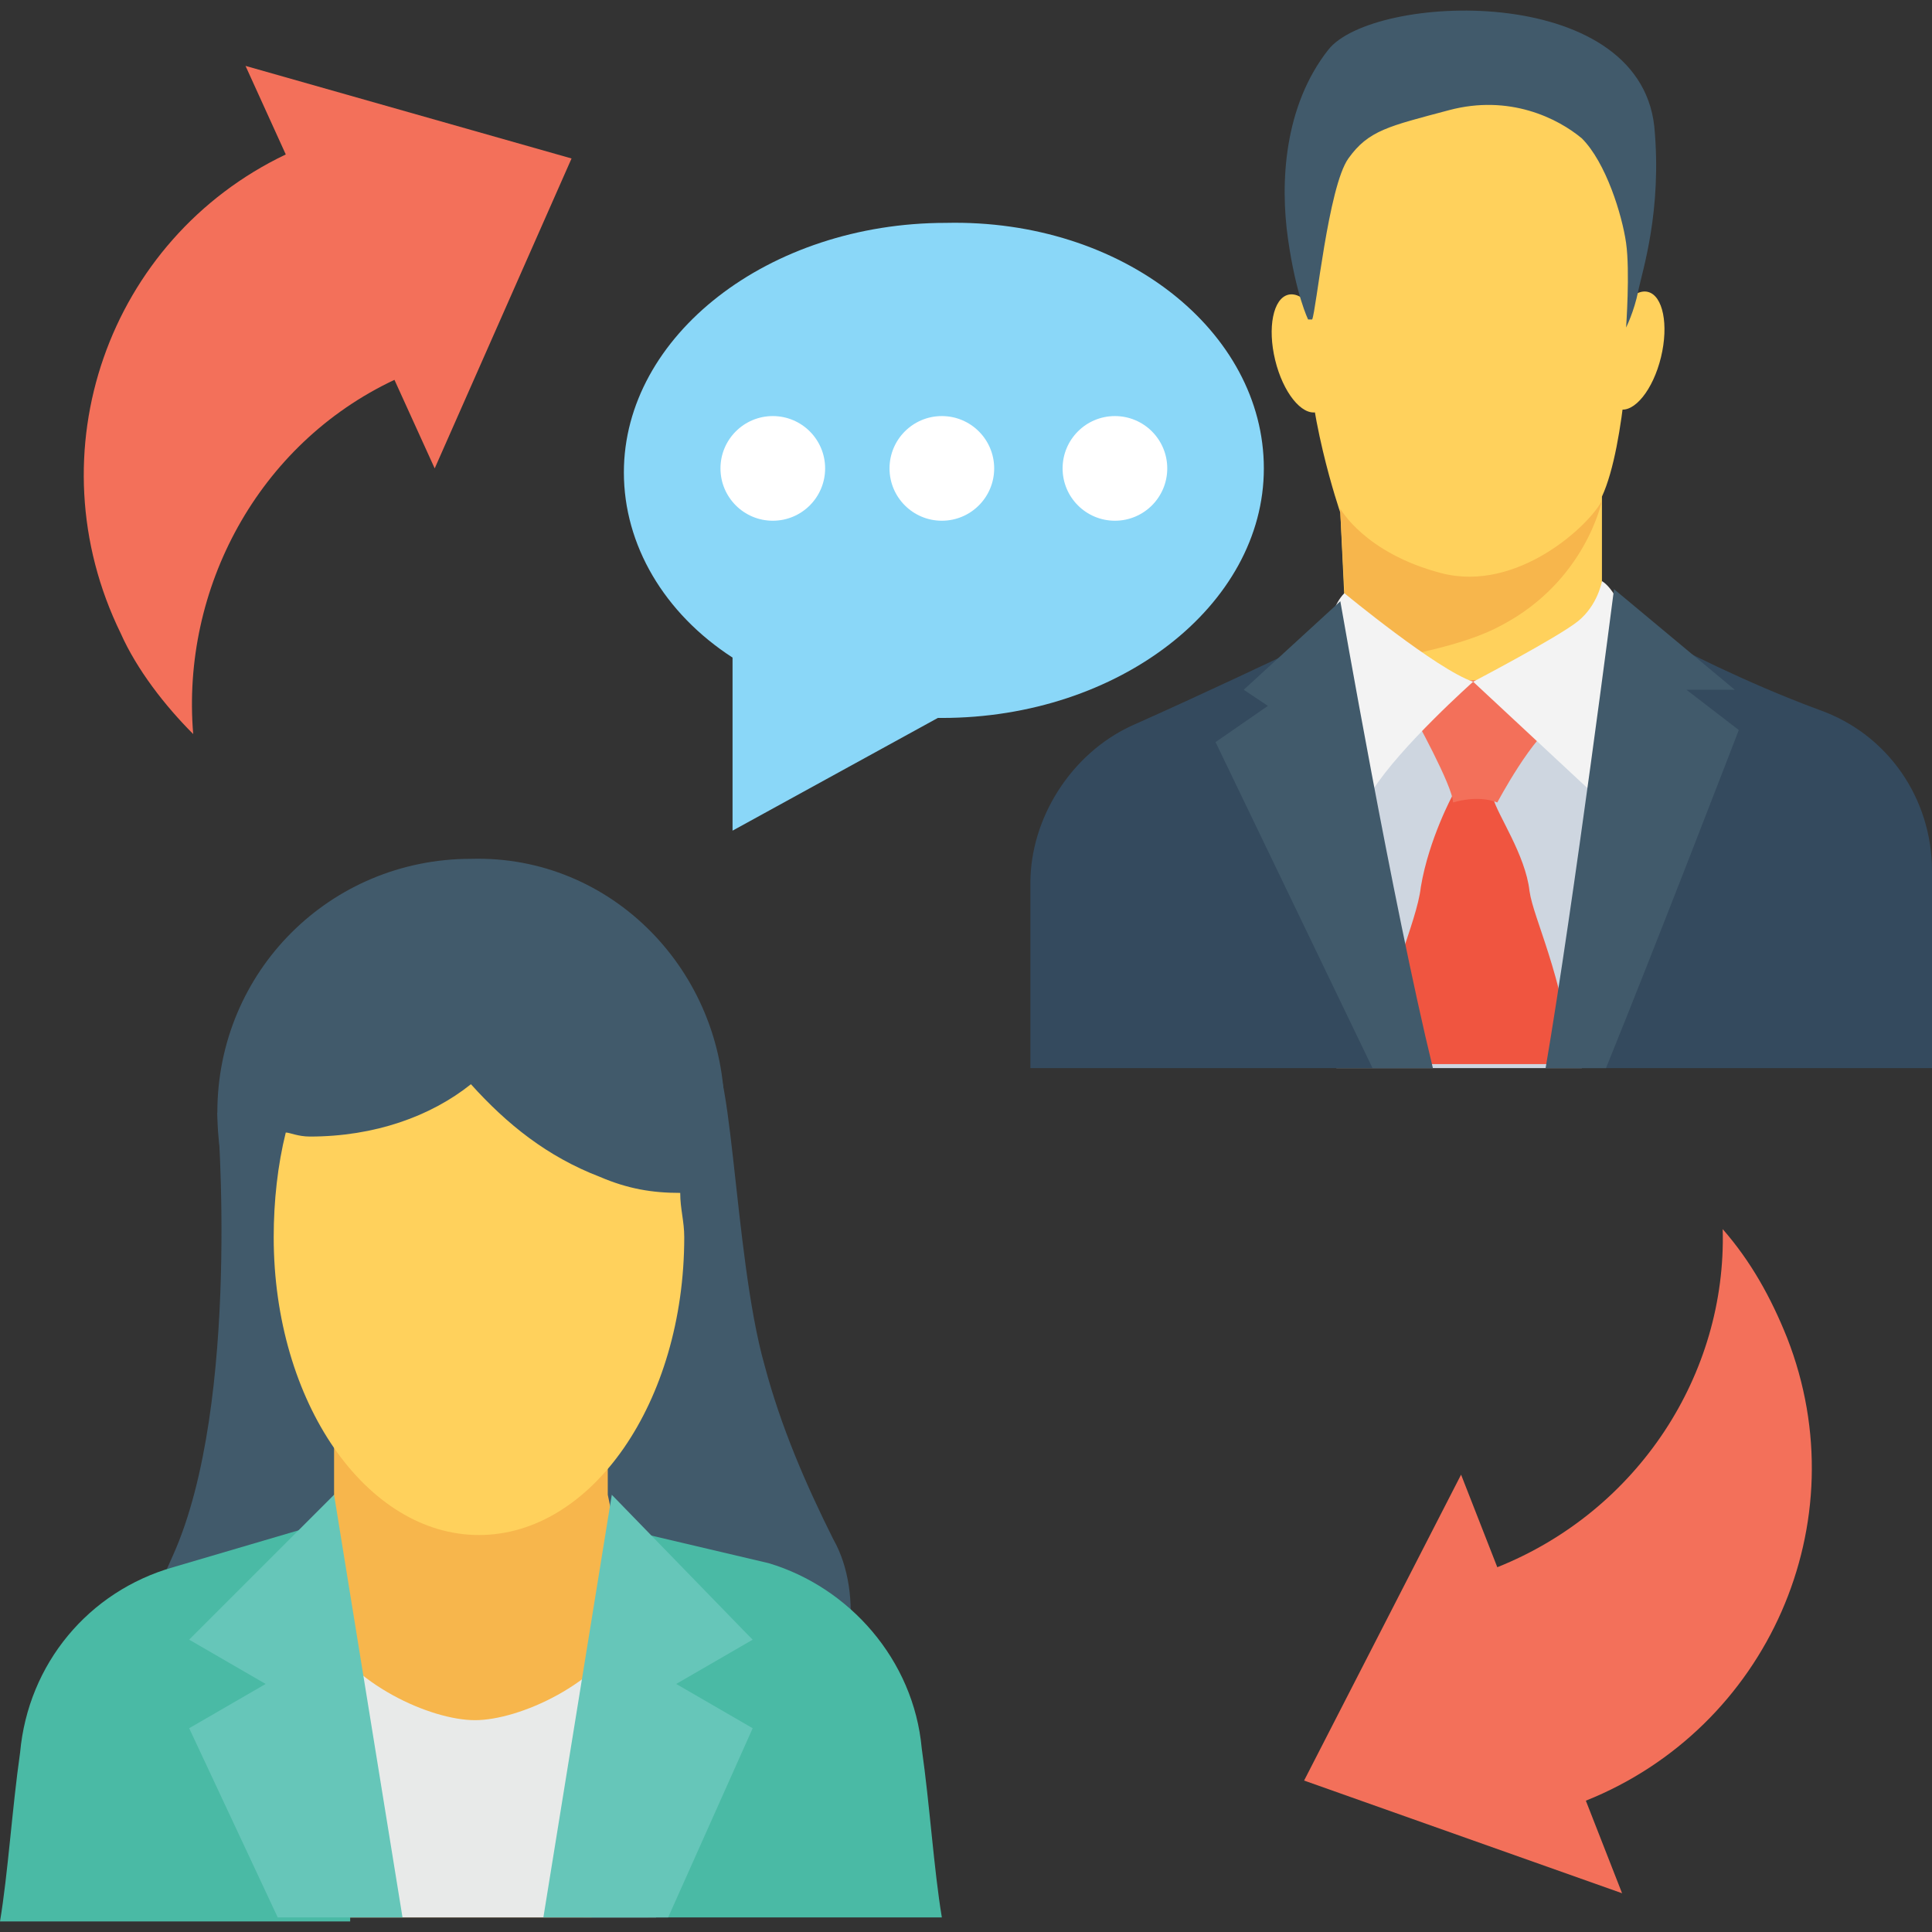 <?xml version="1.0" encoding="iso-8859-1"?>
<!-- Generator: Adobe Illustrator 19.0.0, SVG Export Plug-In . SVG Version: 6.00 Build 0)  -->
<svg version="1.1" id="Capa_1" xmlns="http://www.w3.org/2000/svg" xmlns:xlink="http://www.w3.org/1999/xlink" x="0px" y="0px"
	 viewBox="0 0 512 512" style="enable-background:new 0 0 512 512;" xml:space="preserve">
<rect x="0" y="0" width="512" height="512" fill="#333333" stroke="none"/>
<g>
	<path style="fill:#415A6B;" d="M154.667,508.131h17.067l26.667-23.467c14.933-12.8,24.533-32,26.667-51.2
		c1.067-8.533,0-18.133-4.267-25.6c-7.467-14.933-13.867-29.867-18.133-45.867c-8.533-29.867-8.533-89.6-16-82.133h-5.333
		c2.133,27.733-2.133,54.4-10.667,80c-4.267,10.667-8.533,26.667-8.533,26.667C173.867,424.931,168.533,466.531,154.667,508.131z"/>
	<ellipse style="fill:#415A6B;" cx="147.2" cy="389.731" rx="27.733" ry="30.933"/>
	<path style="fill:#415A6B;" d="M57.6,294.798c0,0,6.4,76.8-11.733,117.333s-22.4,50.133-23.467,50.133
		c-2.133,0,44.8-12.8,44.8-12.8l40.533-56.533l2.133-53.333L57.6,294.798"/>
</g>
<path style="fill:#F7B64C;" d="M91.733,508.131H156.8c2.133-5.333,4.267-11.733,4.267-19.2c13.867-21.333,7.467-57.6,0-92.8v-53.333
	H88.533v53.333c-20.267,27.733-17.067,59.733,0,92.8C88.533,496.398,89.6,502.798,91.733,508.131z"/>
<path style="fill:#E8EAE9;" d="M173.867,508.131l-7.467-76.8c-7.467,14.933-28.8,24.533-40.533,24.533s-33.067-9.6-40.533-24.533
	l-7.467,76.8H173.867z"/>
<g>
	<path style="fill:#4ABAA5;" d="M92.8,508.131l-19.2-92.8l8.533-10.667l-36.267,10.667c-22.4,6.4-38.4,25.6-40.533,49.067
		c-2.133,14.933-3.2,32-5.333,44.8h92.8V508.131z"/>
	<path style="fill:#4ABAA5;" d="M156.8,508.131h92.8c-2.133-12.8-3.2-29.867-5.333-44.8c-2.133-23.467-19.2-42.667-40.533-49.067
		l-36.267-8.533L176,416.398L156.8,508.131z"/>
</g>
<path style="fill:#415A6B;" d="M192,294.798c0,37.333-29.867,67.2-67.2,67.2s-67.2-29.867-67.2-67.2s29.867-67.2,67.2-67.2
	C162.133,226.531,192,257.464,192,294.798z"/>
<g>
	<polygon style="fill:#66C6B9;" points="73.6,508.131 106.667,508.131 88.533,396.131 51.2,433.464 50.133,434.531 70.4,446.264 
		50.133,457.998 	"/>
	<polygon style="fill:#66C6B9;" points="177.067,508.131 199.467,457.998 179.2,446.264 199.467,434.531 198.4,433.464 
		162.133,396.131 144,508.131 	"/>
</g>
<g>
	<path style="fill:#FFD15C;" d="M82.133,301.198c17.067,0,32-5.333,42.667-13.867c9.6,10.667,20.267,19.2,34.133,24.533
		c7.467,3.2,13.867,4.267,21.333,4.267c0,4.267,1.067,7.467,1.067,11.733c0,43.733-24.533,78.933-54.4,78.933
		s-54.4-35.2-54.4-78.933c0-9.6,1.067-19.2,3.2-27.733C76.8,300.131,78.933,301.198,82.133,301.198z"/>
	
		<ellipse transform="matrix(0.236 -0.972 0.972 0.236 240.203 491.91)" style="fill:#FFD15C;" cx="433.107" cy="93.112" rx="16" ry="7.466"/>
	
		<ellipse transform="matrix(0.236 0.972 -0.972 0.236 354.63 -264.153)" style="fill:#FFD15C;" cx="345.397" cy="93.576" rx="16" ry="7.466"/>
	<path style="fill:#FFD15C;" d="M433.067,69.731L432,84.664c0,0-1.067,33.067-7.467,46.933v49.067h-67.2l-2.133-44.8
		c0,0-9.6-27.733-8.533-49.067c0,0-5.333-22.4-4.267-36.267s24.533-29.867,42.667-32C404.267,16.398,439.467,16.398,433.067,69.731z
		"/>
</g>
<path style="fill:#415A6B;" d="M430.933,86.798c0,0,1.067-14.933,0-22.4S425.6,43.064,419.2,36.664
	c-6.4-5.333-19.2-11.733-35.2-7.467s-21.333,5.333-26.667,12.8s-8.533,40.533-9.6,42.667h-1.067c0,0-3.2-6.4-5.333-21.333
	s-1.067-35.2,10.667-50.133s82.133-18.133,86.4,20.267c2.133,22.4-3.2,38.4-4.267,43.733
	C433.067,82.531,430.933,86.798,430.933,86.798z"/>
<path style="fill:#F7B64C;" d="M381.867,151.864c-20.267-5.333-26.667-17.067-26.667-17.067v1.067l2.133,40.533
	c13.867-2.133,30.933-5.333,40.533-10.667c22.4-11.733,26.667-33.067,26.667-33.067
	C421.333,139.064,402.133,157.198,381.867,151.864z"/>
<polygon style="fill:#CED6E0;" points="419.2,283.064 437.333,180.664 390.4,180.664 334.933,187.064 354.133,283.064 "/>
<g>
	<path style="fill:#344A5E;" d="M370.133,283.064c-12.8-22.4-24.533-96-24.533-96l-4.267-13.867c0,0-22.4,10.667-41.6,19.2
		c-16,7.467-26.667,24.533-26.667,41.6v49.067L370.133,283.064L370.133,283.064z"/>
	<path style="fill:#344A5E;" d="M512,283.064v-52.267c0-19.2-11.733-36.267-29.867-42.667c-20.267-7.467-38.4-17.067-38.4-17.067
		c-1.067,27.733-16,93.867-16,93.867s-4.267,6.4-10.667,18.133H512L512,283.064z"/>
</g>
<path style="fill:#F05540;" d="M417.067,283.064c-3.2-25.6-10.667-39.467-11.733-46.933c-1.067-9.6-8.533-20.267-9.6-24.533
	c0-3.2,0-9.6,0-9.6l-9.6-2.133l-1.067,10.667c0,0-6.4,11.733-8.533,24.533c-1.067,9.6-9.6,26.667-12.8,46.933h53.333V283.064z"/>
<path style="fill:#F3705A;" d="M374.4,189.198c0,0,10.667,19.2,10.667,23.467c0,0,6.4-2.133,11.733,0c0,0,9.6-18.133,16-21.333
	v-4.267C412.8,182.798,379.733,173.198,374.4,189.198z"/>
<g>
	<path style="fill:#F3F3F3;" d="M424.533,153.998c0,0-1.067,6.4-6.4,10.667c-5.333,4.267-27.733,16-27.733,16l30.933,28.8
		l12.8-37.333C434.133,173.198,429.867,157.198,424.533,153.998z"/>
	<path style="fill:#F3F3F3;" d="M356.267,157.198c0,0,24.533,20.267,34.133,23.467c0,0-19.2,17.067-26.667,28.8
		c0,0-5.333-17.067-9.6-20.267c-3.2-4.267-3.2-7.467-4.267-8.533C349.867,178.531,350.933,162.531,356.267,157.198z"/>
</g>
<g>
	<path style="fill:#415A6B;" d="M363.733,283.064h16C369.067,239.331,355.2,159.331,355.2,159.331l-25.6,23.467l6.4,4.267
		l-13.867,9.6L363.733,283.064z"/>
	<path style="fill:#415A6B;" d="M425.6,283.064c13.867-34.133,35.2-89.6,35.2-89.6l-13.867-10.667h12.8l-32-26.667
		c0,0-10.667,83.2-18.133,126.933H425.6z"/>
</g>
<path style="fill:#8AD7F8;" d="M334.933,124.131c0,36.267-38.4,66.133-85.333,66.133h-1.067l-54.4,29.867v-45.867
	c-18.133-11.733-28.8-29.867-28.8-49.067c0-36.267,38.4-66.133,85.333-66.133C297.6,57.998,334.933,87.864,334.933,124.131z"/>
<g>
	<circle style="fill:#FFFFFF;" cx="204.8" cy="124.131" r="13.867"/>
	<circle style="fill:#FFFFFF;" cx="249.6" cy="124.131" r="13.867"/>
	<circle style="fill:#FFFFFF;" cx="295.467" cy="124.131" r="13.867"/>
</g>
<g>
	<path style="fill:#F3705A;" d="M115.2,124.131l-10.667-23.467C68.267,117.731,48,156.131,51.2,194.531
		c-7.467-7.467-14.933-17.067-19.2-26.667c-23.467-48-3.2-104.533,43.733-126.933L65.067,17.464l86.4,24.533L115.2,124.131z"/>
	<path style="fill:#F3705A;" d="M387.2,390.798l9.6,24.533c37.333-14.933,60.8-51.2,59.733-89.6
		c7.467,8.533,12.8,18.133,17.067,28.8c19.2,49.067-5.333,103.467-53.333,122.667l9.6,24.533L345.6,471.864L387.2,390.798z"/>
</g>
<g>
</g>
<g>
</g>
<g>
</g>
<g>
</g>
<g>
</g>
<g>
</g>
<g>
</g>
<g>
</g>
<g>
</g>
<g>
</g>
<g>
</g>
<g>
</g>
<g>
</g>
<g>
</g>
<g>
</g>
</svg>
